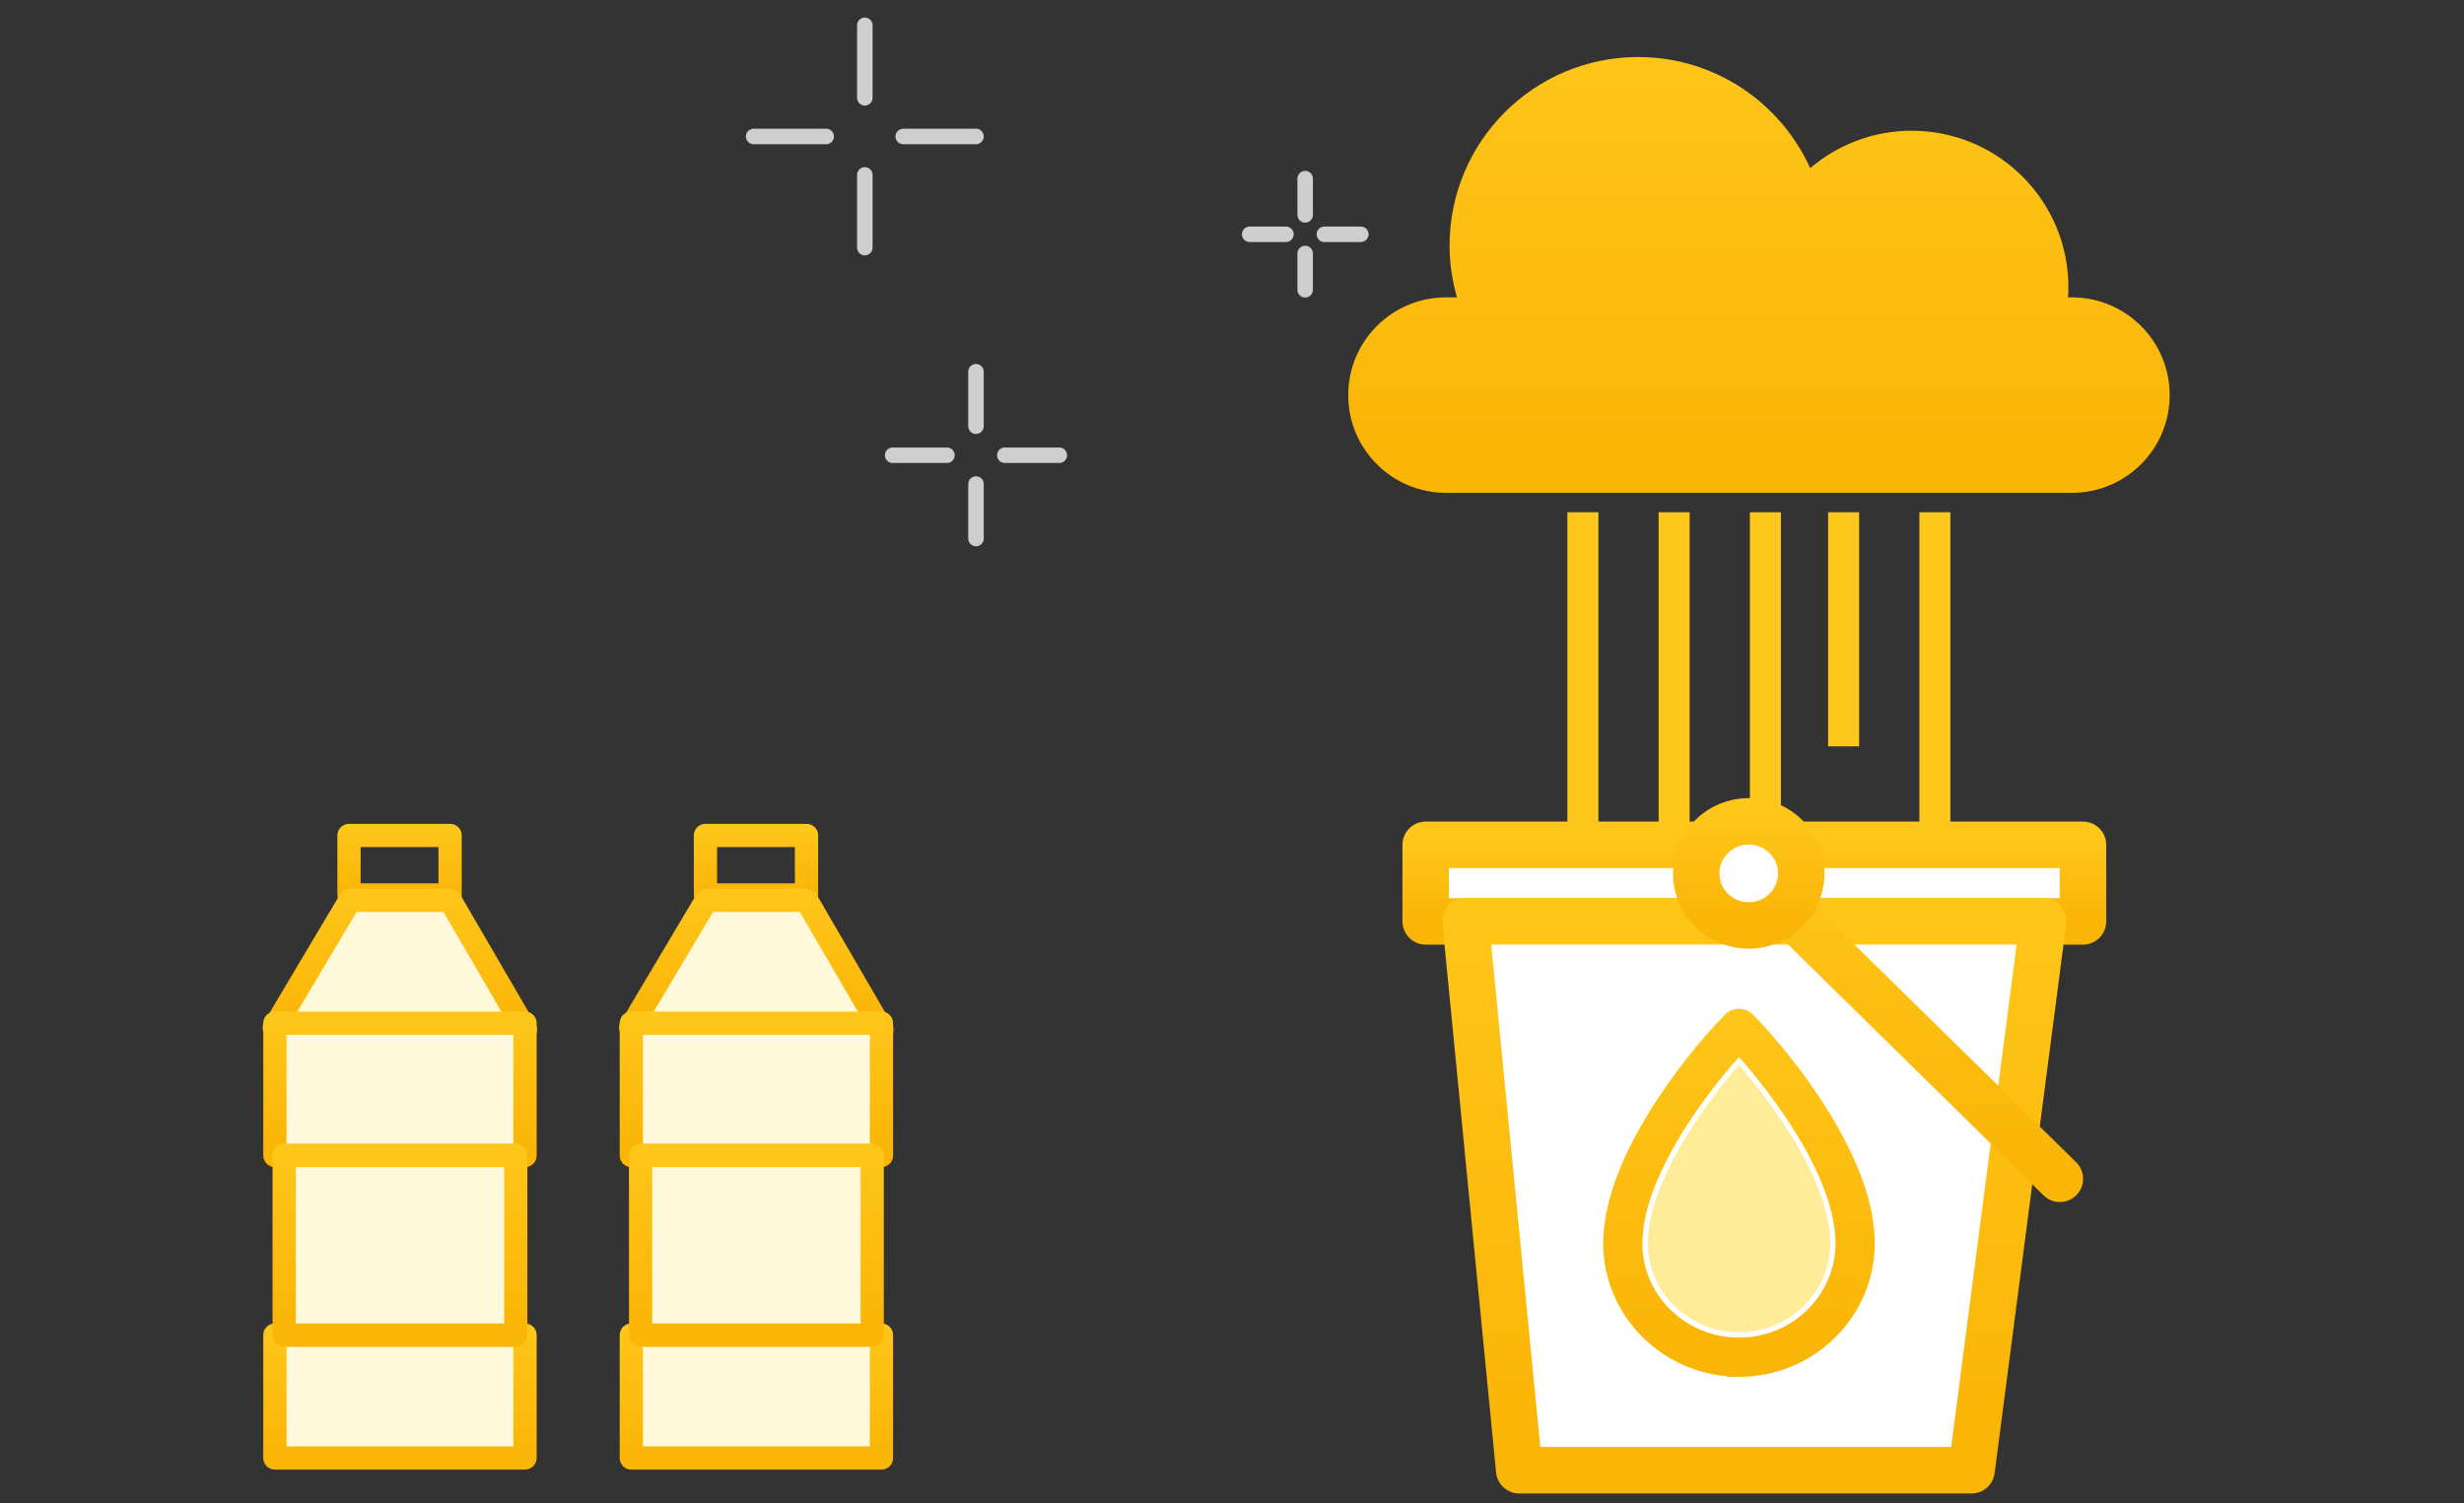 <svg width="159" height="97" viewBox="0 0 159 97" fill="none" xmlns="http://www.w3.org/2000/svg">
<rect x="0" y="0" width="159" height="97" fill="#333333" stroke="none"/>
<path d="M55.807 11.285V15.979" stroke="#CECECE" stroke-linecap="round" stroke-linejoin="round"/>
<path d="M55.807 1.633V6.314" stroke="#CECECE" stroke-linecap="round" stroke-linejoin="round"/>
<path d="M58.286 8.807H62.98" stroke="#CECECE" stroke-linecap="round" stroke-linejoin="round"/>
<path d="M48.633 8.807H53.314" stroke="#CECECE" stroke-linecap="round" stroke-linejoin="round"/>
<path d="M62.98 31.236V34.753" stroke="#CECECE" stroke-linecap="round" stroke-linejoin="round"/>
<path d="M62.98 23.988V27.505" stroke="#CECECE" stroke-linecap="round" stroke-linejoin="round"/>
<path d="M64.839 29.377H68.356" stroke="#CECECE" stroke-linecap="round" stroke-linejoin="round"/>
<path d="M57.602 29.377H61.107" stroke="#CECECE" stroke-linecap="round" stroke-linejoin="round"/>
<path d="M84.221 16.359V18.7" stroke="#CECECE" stroke-linecap="round" stroke-linejoin="round"/>
<path d="M84.221 11.527V13.868" stroke="#CECECE" stroke-linecap="round" stroke-linejoin="round"/>
<path d="M85.461 15.119H87.814" stroke="#CECECE" stroke-linecap="round" stroke-linejoin="round"/>
<path d="M80.641 15.119H82.981" stroke="#CECECE" stroke-linecap="round" stroke-linejoin="round"/>
<path d="M29.044 53.914H22.521V57.751H29.044V53.914Z" stroke="url(#paint0_linear_121_8016)" stroke-width="1.5" stroke-linecap="round" stroke-linejoin="round"/>
<path d="M33.904 66.448L29.044 58.098H22.587L17.697 66.314L33.904 66.448Z" fill="#FFF9DB" stroke="url(#paint1_linear_121_8016)" stroke-width="1.5" stroke-linecap="round" stroke-linejoin="round"/>
<path d="M33.88 86.154H17.739V94.084H33.88V86.154Z" fill="#FFF9DB" stroke="url(#paint2_linear_121_8016)" stroke-width="1.5" stroke-linecap="round" stroke-linejoin="round"/>
<path d="M33.88 66.027H17.739V74.566H33.88V66.027Z" fill="#FFF9DB" stroke="url(#paint3_linear_121_8016)" stroke-width="1.5" stroke-linecap="round" stroke-linejoin="round"/>
<path d="M33.282 74.566H18.337V86.155H33.282V74.566Z" fill="#FFF9DB" stroke="url(#paint4_linear_121_8016)" stroke-width="1.5" stroke-linecap="round" stroke-linejoin="round"/>
<path d="M52.044 53.914H45.522V57.751H52.044V53.914Z" stroke="url(#paint5_linear_121_8016)" stroke-width="1.5" stroke-linecap="round" stroke-linejoin="round"/>
<path d="M56.904 66.448L52.044 58.098H45.587L40.697 66.314L56.904 66.448Z" fill="#FFF9DB" stroke="url(#paint6_linear_121_8016)" stroke-width="1.5" stroke-linecap="round" stroke-linejoin="round"/>
<path d="M56.88 86.154H40.739V94.084H56.88V86.154Z" fill="#FFF9DB" stroke="url(#paint7_linear_121_8016)" stroke-width="1.5" stroke-linecap="round" stroke-linejoin="round"/>
<path d="M56.88 66.027H40.739V74.566H56.88V66.027Z" fill="#FFF9DB" stroke="url(#paint8_linear_121_8016)" stroke-width="1.5" stroke-linecap="round" stroke-linejoin="round"/>
<path d="M56.282 74.566H41.337V86.155H56.282V74.566Z" fill="#FFF9DB" stroke="url(#paint9_linear_121_8016)" stroke-width="1.5" stroke-linecap="round" stroke-linejoin="round"/>
<path d="M133.697 19.19H133.446C133.46 18.974 133.474 18.764 133.474 18.541C133.474 12.961 128.946 8.436 123.363 8.436C120.861 8.436 118.576 9.35 116.809 10.852C114.901 6.627 110.653 3.68 105.712 3.68C98.99 3.68 93.54 9.127 93.54 15.845C93.54 17.005 93.715 18.129 94.015 19.19H93.31C89.823 19.19 87 22.012 87 25.497C87 28.982 89.823 31.803 93.31 31.803H133.697C137.184 31.803 140.007 28.982 140.007 25.497C140.007 22.012 137.184 19.19 133.697 19.19Z" fill="url(#paint10_linear_121_8016)"/>
<path d="M102.143 33.055V66.626" stroke="url(#paint11_linear_121_8016)" stroke-width="2" stroke-miterlimit="10"/>
<path d="M108.031 33.055V53.198" stroke="url(#paint12_linear_121_8016)" stroke-width="2" stroke-miterlimit="10"/>
<path d="M113.92 33.055V64.948" stroke="url(#paint13_linear_121_8016)" stroke-width="2" stroke-miterlimit="10"/>
<path d="M118.968 33.055V48.162" stroke="url(#paint14_linear_121_8016)" stroke-width="2" stroke-miterlimit="10"/>
<path d="M124.856 33.055V53.198" stroke="url(#paint15_linear_121_8016)" stroke-width="2" stroke-miterlimit="10"/>
<path d="M134.412 54.518H92V59.459H134.412V54.518Z" fill="white" stroke="url(#paint16_linear_121_8016)" stroke-width="3" stroke-linecap="round" stroke-linejoin="round"/>
<path d="M127.223 94.874H98.034L94.572 59.451H131.839L127.223 94.874Z" fill="white" stroke="url(#paint17_linear_121_8016)" stroke-width="3" stroke-linecap="round" stroke-linejoin="round"/>
<path d="M112.846 56.361L132.922 76.07" stroke="url(#paint18_linear_121_8016)" stroke-width="3" stroke-linecap="round" stroke-linejoin="round"/>
<path d="M112.845 59.721C114.717 59.721 116.235 58.216 116.235 56.36C116.235 54.505 114.717 53 112.845 53C110.973 53 109.455 54.505 109.455 56.36C109.455 58.216 110.973 59.721 112.845 59.721Z" fill="white" stroke="url(#paint19_linear_121_8016)" stroke-width="3" stroke-linecap="round" stroke-linejoin="round"/>
<path d="M119.701 79.831C119.43 74.127 113.179 67.376 112.915 67.092L112.215 66.344L111.515 67.092C111.252 67.376 104.993 74.127 104.73 79.831L104.716 80.206C104.716 84.267 108.077 87.566 112.215 87.566C116.353 87.566 119.708 84.26 119.708 80.206C119.708 80.081 119.708 79.956 119.694 79.825L119.701 79.831Z" fill="white" stroke="url(#paint20_linear_121_8016)" stroke-width="1.5"/>
<path d="M112.215 88.094C107.8 88.094 104.203 84.559 104.203 80.213L104.217 79.825C104.494 73.934 110.871 67.037 111.141 66.746L111.841 65.998C112.035 65.79 112.396 65.79 112.59 65.998L113.29 66.746C113.56 67.037 119.936 73.927 120.214 79.811C120.221 79.95 120.228 80.088 120.228 80.22C120.228 84.566 116.637 88.101 112.215 88.101V88.094ZM112.215 67.107L111.89 67.453C111.626 67.731 105.499 74.356 105.243 79.867L105.229 80.234C105.229 83.998 108.362 87.068 112.215 87.068C116.069 87.068 119.195 83.998 119.195 80.22C119.195 80.109 119.195 79.991 119.181 79.867C118.925 74.35 112.798 67.731 112.534 67.453L112.208 67.107H112.215Z" fill="url(#paint21_linear_121_8016)" stroke="url(#paint22_linear_121_8016)" stroke-width="1.5"/>
<path d="M118.1 79.908C117.899 75.632 113.65 70.378 112.215 68.715C110.025 71.21 106.518 76.103 106.338 79.908V80.262C106.331 83.388 108.972 85.973 112.222 85.973C115.473 85.973 118.114 83.388 118.114 80.213C118.114 80.116 118.114 80.026 118.107 79.922V79.908H118.1Z" fill="#FFEC99"/>
<defs>
<linearGradient id="paint0_linear_121_8016" x1="25.782" y1="49.787" x2="25.782" y2="57.431" gradientUnits="userSpaceOnUse">
<stop offset="0.464" stop-color="#FFC71C"/>
<stop offset="1" stop-color="#FAB607"/>
</linearGradient>
<linearGradient id="paint1_linear_121_8016" x1="25.801" y1="49.115" x2="25.801" y2="65.752" gradientUnits="userSpaceOnUse">
<stop offset="0.464" stop-color="#FFC71C"/>
<stop offset="1" stop-color="#FAB607"/>
</linearGradient>
<linearGradient id="paint2_linear_121_8016" x1="25.81" y1="77.624" x2="25.81" y2="93.423" gradientUnits="userSpaceOnUse">
<stop offset="0.464" stop-color="#FFC71C"/>
<stop offset="1" stop-color="#FAB607"/>
</linearGradient>
<linearGradient id="paint3_linear_121_8016" x1="25.81" y1="56.841" x2="25.81" y2="73.855" gradientUnits="userSpaceOnUse">
<stop offset="0.464" stop-color="#FFC71C"/>
<stop offset="1" stop-color="#FAB607"/>
</linearGradient>
<linearGradient id="paint4_linear_121_8016" x1="25.809" y1="62.099" x2="25.809" y2="85.189" gradientUnits="userSpaceOnUse">
<stop offset="0.464" stop-color="#FFC71C"/>
<stop offset="1" stop-color="#FAB607"/>
</linearGradient>
<linearGradient id="paint5_linear_121_8016" x1="48.782" y1="49.787" x2="48.782" y2="57.431" gradientUnits="userSpaceOnUse">
<stop offset="0.464" stop-color="#FFC71C"/>
<stop offset="1" stop-color="#FAB607"/>
</linearGradient>
<linearGradient id="paint6_linear_121_8016" x1="48.801" y1="49.115" x2="48.801" y2="65.752" gradientUnits="userSpaceOnUse">
<stop offset="0.464" stop-color="#FFC71C"/>
<stop offset="1" stop-color="#FAB607"/>
</linearGradient>
<linearGradient id="paint7_linear_121_8016" x1="48.81" y1="77.624" x2="48.81" y2="93.423" gradientUnits="userSpaceOnUse">
<stop offset="0.464" stop-color="#FFC71C"/>
<stop offset="1" stop-color="#FAB607"/>
</linearGradient>
<linearGradient id="paint8_linear_121_8016" x1="48.81" y1="56.841" x2="48.81" y2="73.855" gradientUnits="userSpaceOnUse">
<stop offset="0.464" stop-color="#FFC71C"/>
<stop offset="1" stop-color="#FAB607"/>
</linearGradient>
<linearGradient id="paint9_linear_121_8016" x1="48.809" y1="62.099" x2="48.809" y2="85.189" gradientUnits="userSpaceOnUse">
<stop offset="0.464" stop-color="#FFC71C"/>
<stop offset="1" stop-color="#FAB607"/>
</linearGradient>
<linearGradient id="paint10_linear_121_8016" x1="113.503" y1="-26.576" x2="113.503" y2="29.459" gradientUnits="userSpaceOnUse">
<stop offset="0.464" stop-color="#FFC71C"/>
<stop offset="1" stop-color="#FAB607"/>
</linearGradient>
<linearGradient id="paint11_linear_121_8016" x1="-nan" y1="-nan" x2="-nan" y2="-nan" gradientUnits="userSpaceOnUse">
<stop offset="0.464" stop-color="#FFC71C"/>
<stop offset="1" stop-color="#FAB607"/>
</linearGradient>
<linearGradient id="paint12_linear_121_8016" x1="-nan" y1="-nan" x2="-nan" y2="-nan" gradientUnits="userSpaceOnUse">
<stop offset="0.464" stop-color="#FFC71C"/>
<stop offset="1" stop-color="#FAB607"/>
</linearGradient>
<linearGradient id="paint13_linear_121_8016" x1="-nan" y1="-nan" x2="-nan" y2="-nan" gradientUnits="userSpaceOnUse">
<stop offset="0.464" stop-color="#FFC71C"/>
<stop offset="1" stop-color="#FAB607"/>
</linearGradient>
<linearGradient id="paint14_linear_121_8016" x1="-nan" y1="-nan" x2="-nan" y2="-nan" gradientUnits="userSpaceOnUse">
<stop offset="0.464" stop-color="#FFC71C"/>
<stop offset="1" stop-color="#FAB607"/>
</linearGradient>
<linearGradient id="paint15_linear_121_8016" x1="-nan" y1="-nan" x2="-nan" y2="-nan" gradientUnits="userSpaceOnUse">
<stop offset="0.464" stop-color="#FFC71C"/>
<stop offset="1" stop-color="#FAB607"/>
</linearGradient>
<linearGradient id="paint16_linear_121_8016" x1="113.206" y1="49.202" x2="113.206" y2="59.047" gradientUnits="userSpaceOnUse">
<stop offset="0.464" stop-color="#FFC71C"/>
<stop offset="1" stop-color="#FAB607"/>
</linearGradient>
<linearGradient id="paint17_linear_121_8016" x1="113.206" y1="21.343" x2="113.206" y2="91.922" gradientUnits="userSpaceOnUse">
<stop offset="0.464" stop-color="#FFC71C"/>
<stop offset="1" stop-color="#FAB607"/>
</linearGradient>
<linearGradient id="paint18_linear_121_8016" x1="122.884" y1="35.158" x2="122.884" y2="74.428" gradientUnits="userSpaceOnUse">
<stop offset="0.464" stop-color="#FFC71C"/>
<stop offset="1" stop-color="#FAB607"/>
</linearGradient>
<linearGradient id="paint19_linear_121_8016" x1="112.845" y1="45.77" x2="112.845" y2="59.161" gradientUnits="userSpaceOnUse">
<stop offset="0.464" stop-color="#FFC71C"/>
<stop offset="1" stop-color="#FAB607"/>
</linearGradient>
<linearGradient id="paint20_linear_121_8016" x1="112.212" y1="43.512" x2="112.212" y2="85.798" gradientUnits="userSpaceOnUse">
<stop offset="0.464" stop-color="#FFC71C"/>
<stop offset="1" stop-color="#FAB607"/>
</linearGradient>
<linearGradient id="paint21_linear_121_8016" x1="112.215" y1="41.895" x2="112.215" y2="86.246" gradientUnits="userSpaceOnUse">
<stop offset="0.464" stop-color="#FFC71C"/>
<stop offset="1" stop-color="#FAB607"/>
</linearGradient>
<linearGradient id="paint22_linear_121_8016" x1="112.215" y1="41.895" x2="112.215" y2="86.246" gradientUnits="userSpaceOnUse">
<stop offset="0.464" stop-color="#FFC71C"/>
<stop offset="1" stop-color="#FAB607"/>
</linearGradient>
</defs>
</svg>
